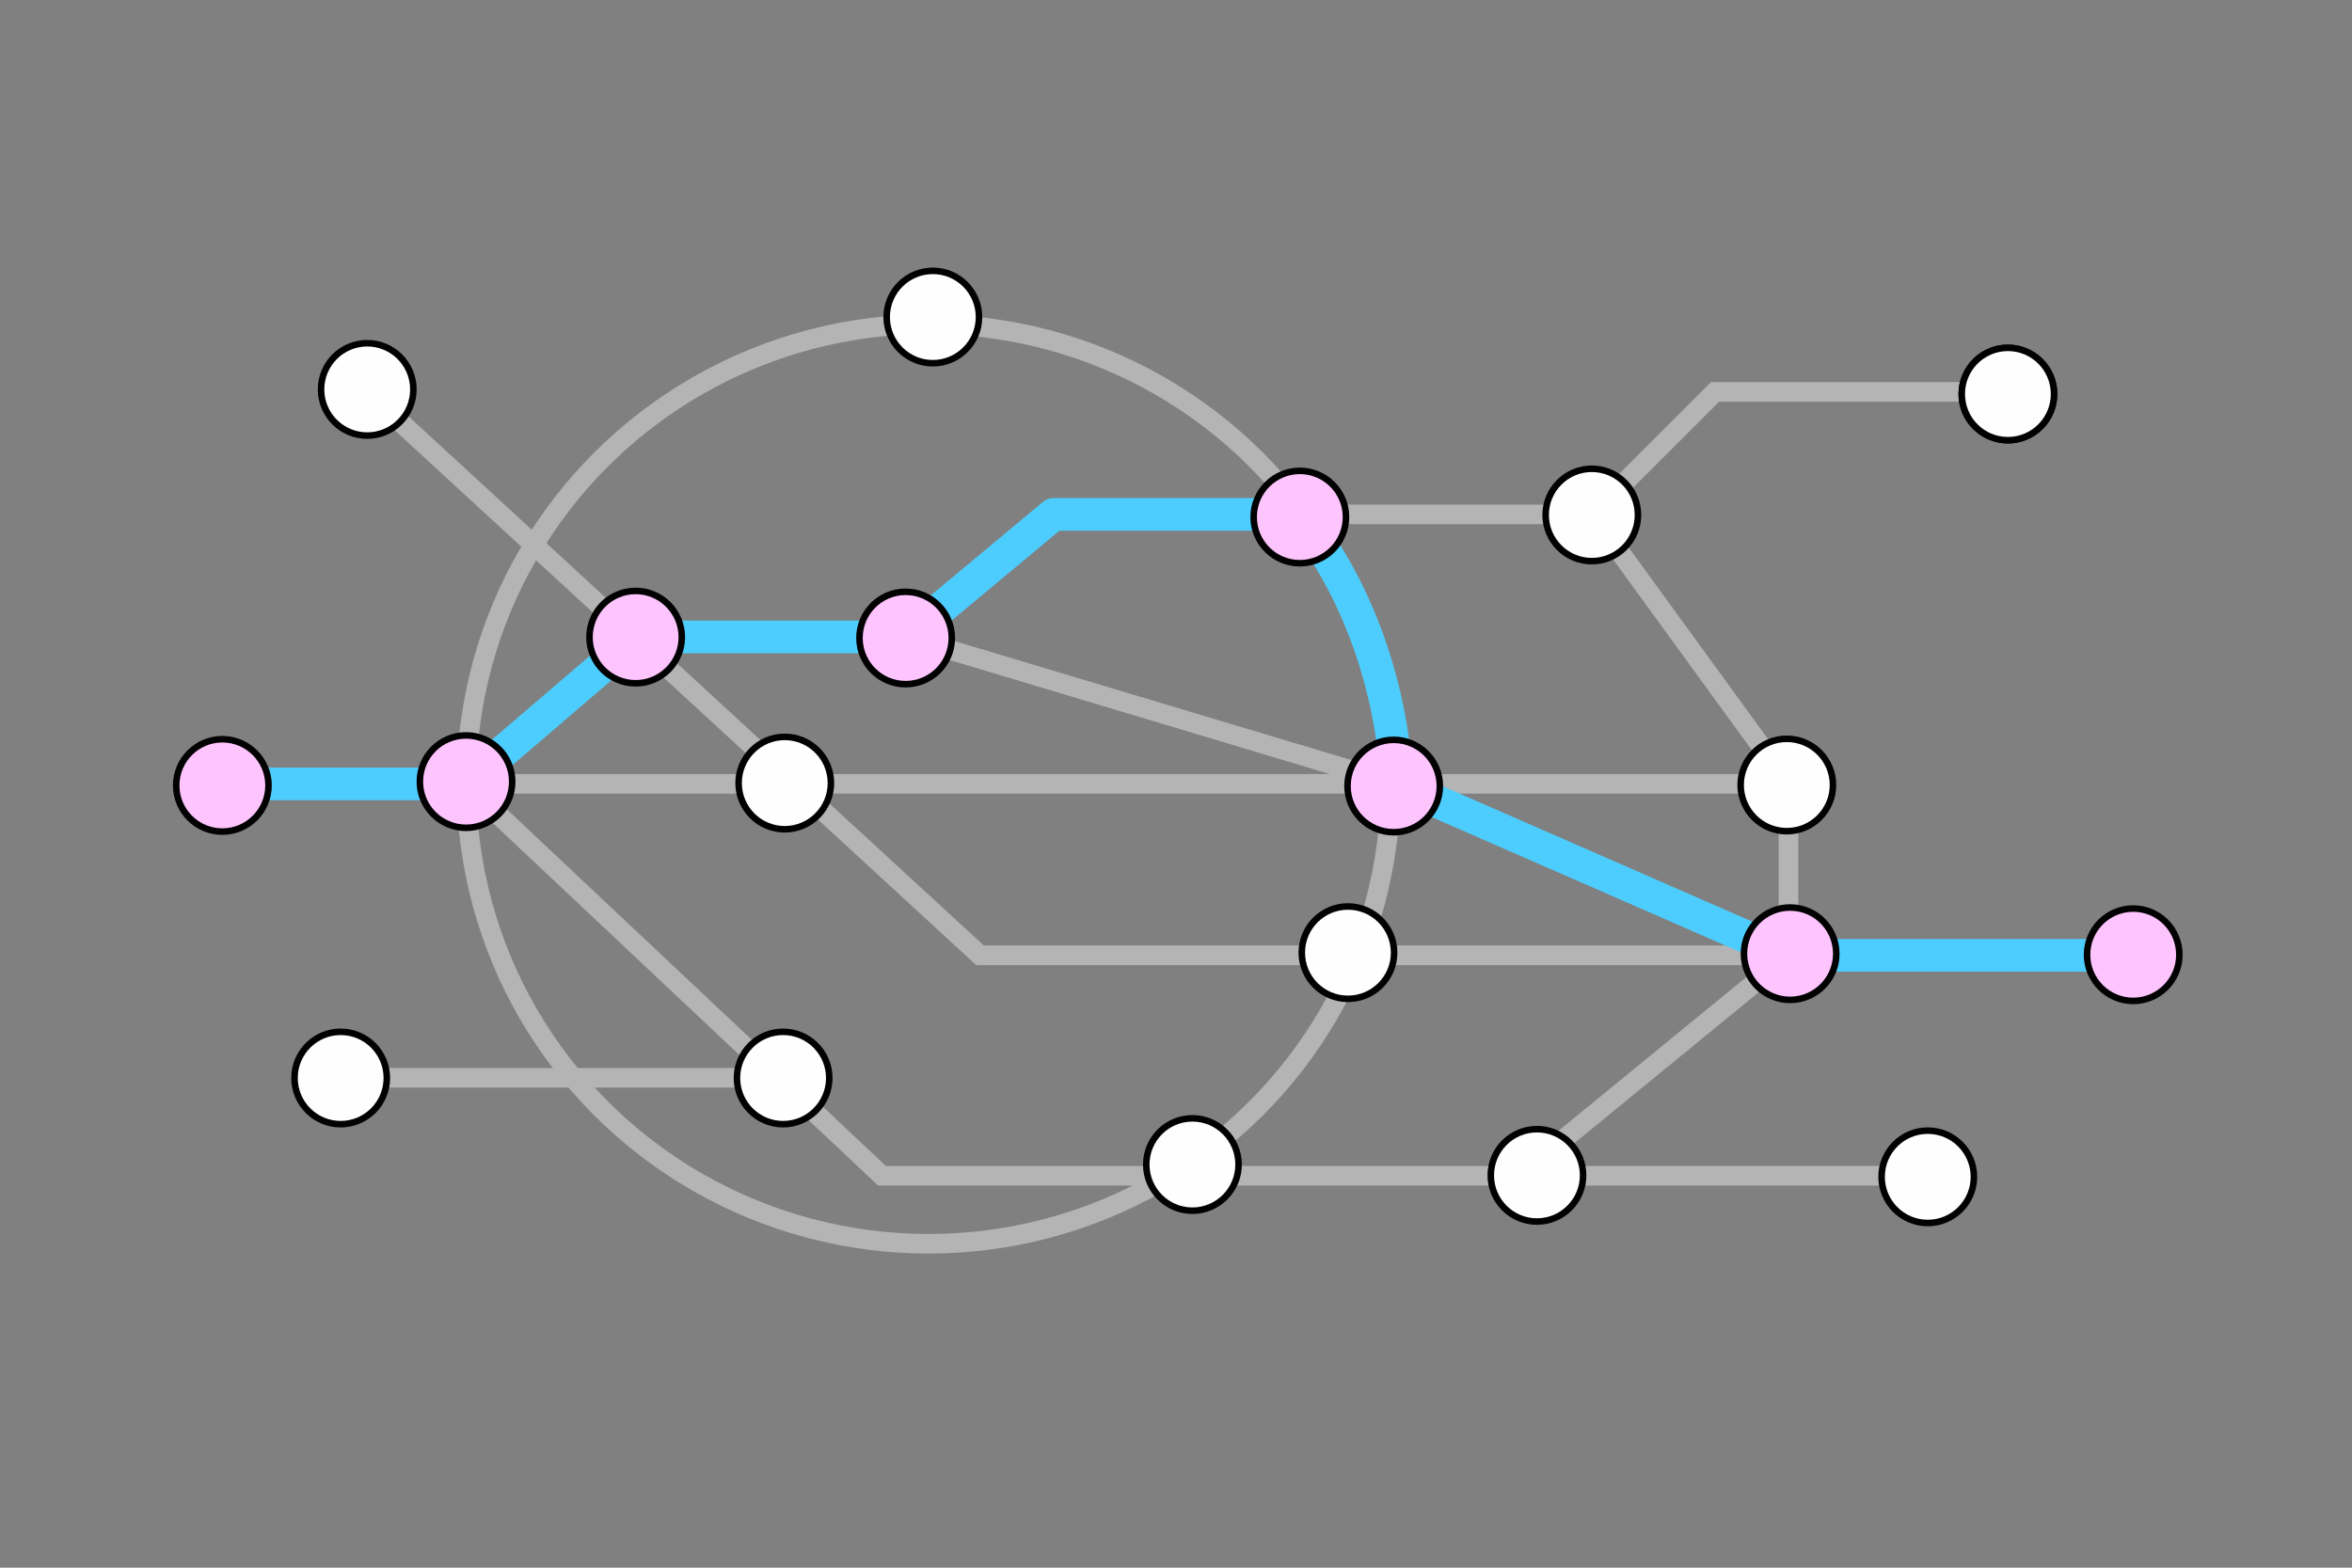<?xml version="1.0" encoding="UTF-8" standalone="no"?>
<!-- Created with Inkscape (http://www.inkscape.org/) -->

<svg
   xmlns:dc="http://purl.org/dc/elements/1.1/"
   xmlns:cc="http://creativecommons.org/ns#"
   xmlns:rdf="http://www.w3.org/1999/02/22-rdf-syntax-ns#"
   xmlns:svg="http://www.w3.org/2000/svg"
   xmlns="http://www.w3.org/2000/svg"
   xmlns:sodipodi="http://sodipodi.sourceforge.net/DTD/sodipodi-0.dtd"
   xmlns:inkscape="http://www.inkscape.org/namespaces/inkscape"
   width="360pt"
   height="240pt"
   viewBox="0 0 127 84.667"
   version="1.1"
   id="svg8"
   inkscape:version="0.92.4 (5da689c313, 2019-01-14)"
   sodipodi:docname="output.svg">
  <rect x="0" y="0" width="127" height="84.667" fill="#808080" stroke="none"/>
  <defs
     id="defs2" />
  <sodipodi:namedview
     id="base"
     pagecolor="#ffffff"
     bordercolor="#666666"
     borderopacity="1.0"
     inkscape:pageopacity="0.0"
     inkscape:pageshadow="2"
     inkscape:zoom="1.6612501"
     inkscape:cx="326.56005"
     inkscape:cy="88.793785"
     inkscape:document-units="pt"
     inkscape:current-layer="layer1"
     showgrid="true"
     units="pt"
     inkscape:window-width="1810"
     inkscape:window-height="1079"
     inkscape:window-x="113"
     inkscape:window-y="167"
     inkscape:window-maximized="0"
     showguides="false">
    <inkscape:grid
       type="xygrid"
       id="grid4518" />
  </sodipodi:namedview>
  <g
     inkscape:label="Layer 1"
     inkscape:groupmode="layer"
     id="layer1"
     transform="translate(0,-212.333)"
     style="opacity:0.99">
    <ellipse
       style="opacity:1;fill:none;fill-opacity:1;fill-rule:nonzero;stroke:#b4b4b4;stroke-width:1.058;stroke-linecap:round;stroke-linejoin:round;stroke-miterlimit:4;stroke-dasharray:none;stroke-dashoffset:0;stroke-opacity:1;paint-order:normal"
       id="path853"
       cx="50.139"
       cy="254.674"
       rx="24.955"
       ry="24.833" />
    <path
       style="fill:none;stroke:#b4b4b4;stroke-width:1.058;stroke-linecap:butt;stroke-linejoin:miter;stroke-miterlimit:4;stroke-dasharray:none;stroke-opacity:1"
       d="m 14.552,254.667 h 82.021"
       id="path855"
       inkscape:connector-curvature="0"
       sodipodi:nodetypes="cc" />
    <path
       style="fill:none;stroke:#b4b4b4;stroke-width:1.058;stroke-linecap:butt;stroke-linejoin:miter;stroke-miterlimit:4;stroke-dasharray:none;stroke-opacity:1"
       d="m 25.135,254.667 9.26,-7.938 h 14.552 l 7.937,-6.615 h 29.104 l 10.583,14.552 v 9.26 L 82.021,275.833 H 47.625 L 25.135,254.667"
       id="path857"
       inkscape:connector-curvature="0"
       sodipodi:nodetypes="cccccccccc" />
    <path
       style="fill:none;stroke:#b4b4b4;stroke-width:1.058;stroke-linecap:butt;stroke-linejoin:miter;stroke-miterlimit:4;stroke-dasharray:none;stroke-opacity:1"
       d="m 48.948,246.729 26.458,7.938 21.167,9.26 h 17.198"
       id="path859"
       inkscape:connector-curvature="0"
       sodipodi:nodetypes="cc" />
    <path
       style="fill:none;stroke:#b4b4b4;stroke-width:1.058;stroke-linecap:butt;stroke-linejoin:miter;stroke-miterlimit:4;stroke-dasharray:none;stroke-opacity:1"
       d="M 96.573,263.927 52.917,263.927 19.844,233.5"
       id="path865"
       inkscape:connector-curvature="0"
       sodipodi:nodetypes="ccc" />
    <path
       style="fill:none;stroke:#b4b4b4;stroke-width:1.058;stroke-linecap:butt;stroke-linejoin:miter;stroke-miterlimit:4;stroke-dasharray:none;stroke-opacity:1"
       d="M 42.333,270.542 H 18.521"
       id="path867"
       inkscape:connector-curvature="0" />
    <path
       style="fill:none;stroke:#b4b4b4;stroke-width:1.058;stroke-linecap:butt;stroke-linejoin:miter;stroke-opacity:1;stroke-miterlimit:4;stroke-dasharray:none"
       d="m 85.99,240.115 6.615,-6.615 h 13.229"
       id="path841"
       inkscape:connector-curvature="0" />
    <path
       style="fill:none;stroke:#b4b4b4;stroke-width:1.058;stroke-linecap:butt;stroke-linejoin:miter;stroke-opacity:1;stroke-miterlimit:4;stroke-dasharray:none"
       d="M 82.021,275.833 H 101.865"
       id="path843"
       inkscape:connector-curvature="0" />
    <ellipse
       ry="2.495"
       rx="2.493"
       cy="233.364"
       cx="19.828"
       id="ellipse849"
       style="opacity:1;fill:#ffffff;fill-opacity:1;fill-rule:nonzero;stroke:#000000;stroke-width:0.353;stroke-linecap:round;stroke-linejoin:round;stroke-miterlimit:4;stroke-dasharray:none;stroke-dashoffset:0;stroke-opacity:1;paint-order:normal" />
    <ellipse
       ry="2.495"
       rx="2.493"
       cy="270.553"
       cx="18.395"
       id="ellipse855"
       style="opacity:1;fill:#ffffff;fill-opacity:1;fill-rule:nonzero;stroke:#000000;stroke-width:0.353;stroke-linecap:round;stroke-linejoin:round;stroke-miterlimit:4;stroke-dasharray:none;stroke-dashoffset:0;stroke-opacity:1;paint-order:normal" />
    <ellipse
       ry="2.495"
       rx="2.493"
       cy="263.784"
       cx="72.785"
       id="ellipse859"
       style="opacity:1;fill:#ffffff;fill-opacity:1;fill-rule:nonzero;stroke:#000000;stroke-width:0.353;stroke-linecap:round;stroke-linejoin:round;stroke-miterlimit:4;stroke-dasharray:none;stroke-dashoffset:0;stroke-opacity:1;paint-order:normal" />
    <ellipse
       style="opacity:1;fill:#ffffff;fill-opacity:1;fill-rule:nonzero;stroke:#000000;stroke-width:0.353;stroke-linecap:round;stroke-linejoin:round;stroke-miterlimit:4;stroke-dasharray:none;stroke-dashoffset:0;stroke-opacity:1;paint-order:normal"
       id="ellipse861"
       cx="42.285"
       cy="270.553"
       rx="2.493"
       ry="2.495" />
    <ellipse
       style="opacity:1;fill:#ffffff;fill-opacity:1;fill-rule:nonzero;stroke:#000000;stroke-width:0.353;stroke-linecap:round;stroke-linejoin:round;stroke-miterlimit:4;stroke-dasharray:none;stroke-dashoffset:0;stroke-opacity:1;paint-order:normal"
       id="ellipse863"
       cx="96.482"
       cy="254.729"
       rx="2.493"
       ry="2.495" />
    <ellipse
       style="opacity:1;fill:#ffffff;fill-opacity:1;fill-rule:nonzero;stroke:#000000;stroke-width:0.353;stroke-linecap:round;stroke-linejoin:round;stroke-miterlimit:4;stroke-dasharray:none;stroke-dashoffset:0;stroke-opacity:1;paint-order:normal"
       id="ellipse871"
       cx="108.42"
       cy="233.613"
       rx="2.493"
       ry="2.495" />
    <ellipse
       ry="2.495"
       rx="2.493"
       cy="233.613"
       cx="108.42"
       id="ellipse873"
       style="opacity:1;fill:#ffffff;fill-opacity:1;fill-rule:nonzero;stroke:#000000;stroke-width:0.353;stroke-linecap:round;stroke-linejoin:round;stroke-miterlimit:4;stroke-dasharray:none;stroke-dashoffset:0;stroke-opacity:1;paint-order:normal" />
    <ellipse
       style="opacity:1;fill:#ffffff;fill-opacity:1;fill-rule:nonzero;stroke:#000000;stroke-width:0.353;stroke-linecap:round;stroke-linejoin:round;stroke-miterlimit:4;stroke-dasharray:none;stroke-dashoffset:0;stroke-opacity:1;paint-order:normal"
       id="ellipse875"
       cx="85.952"
       cy="240.145"
       rx="2.493"
       ry="2.495" />
    <ellipse
       ry="2.495"
       rx="2.493"
       cy="229.455"
       cx="50.37"
       id="ellipse877"
       style="opacity:1;fill:#ffffff;fill-opacity:1;fill-rule:nonzero;stroke:#000000;stroke-width:0.353;stroke-linecap:round;stroke-linejoin:round;stroke-miterlimit:4;stroke-dasharray:none;stroke-dashoffset:0;stroke-opacity:1;paint-order:normal" />
    <ellipse
       ry="2.495"
       rx="2.493"
       cy="254.625"
       cx="42.374"
       id="ellipse881"
       style="opacity:1;fill:#ffffff;fill-opacity:1;fill-rule:nonzero;stroke:#000000;stroke-width:0.353;stroke-linecap:round;stroke-linejoin:round;stroke-miterlimit:4;stroke-dasharray:none;stroke-dashoffset:0;stroke-opacity:1;paint-order:normal" />
    <ellipse
       ry="2.495"
       rx="2.493"
       cy="275.226"
       cx="64.386"
       id="ellipse883"
       style="opacity:1;fill:#ffffff;fill-opacity:1;fill-rule:nonzero;stroke:#000000;stroke-width:0.353;stroke-linecap:round;stroke-linejoin:round;stroke-miterlimit:4;stroke-dasharray:none;stroke-dashoffset:0;stroke-opacity:1;paint-order:normal" />
    <ellipse
       ry="2.495"
       rx="2.493"
       cy="275.89"
       cx="104.093"
       id="ellipse885"
       style="opacity:1;fill:#ffffff;fill-opacity:1;fill-rule:nonzero;stroke:#000000;stroke-width:0.353;stroke-linecap:round;stroke-linejoin:round;stroke-miterlimit:4;stroke-dasharray:none;stroke-dashoffset:0;stroke-opacity:1;paint-order:normal" />
    <ellipse
       style="opacity:1;fill:#ffffff;fill-opacity:1;fill-rule:nonzero;stroke:#000000;stroke-width:0.353;stroke-linecap:round;stroke-linejoin:round;stroke-miterlimit:4;stroke-dasharray:none;stroke-dashoffset:0;stroke-opacity:1;paint-order:normal"
       id="ellipse887"
       cx="82.99"
       cy="275.811"
       rx="2.493"
       ry="2.495" />
    <path
       style="fill:none;stroke:#4cceff;stroke-width:1.764;stroke-linecap:round;stroke-linejoin:round;stroke-opacity:1;stroke-miterlimit:4;stroke-dasharray:none"
       d="m 11.906,254.667 h 13.229 l 9.26,-7.938 h 14.552 l 7.938,-6.615 H 70.115"
       id="path918"
       inkscape:connector-curvature="0" />
    <path
       style="fill:none;stroke:#4cceff;stroke-width:1.764;stroke-linecap:round;stroke-linejoin:round;stroke-opacity:1;stroke-miterlimit:4;stroke-dasharray:none"
       d="m 75.406,254.667 c 0,0 0,-7.938 -5.292,-14.552"
       id="path920"
       inkscape:connector-curvature="0" />
    <path
       style="fill:none;stroke:#4cceff;stroke-width:1.764;stroke-linecap:round;stroke-linejoin:round;stroke-opacity:1;stroke-miterlimit:4;stroke-dasharray:none"
       d="m 75.406,254.667 21.167,9.26 h 18.521"
       id="path922"
       inkscape:connector-curvature="0" />
    <ellipse
       style="opacity:1;fill:#ffc5ff;fill-opacity:1;fill-rule:nonzero;stroke:#000000;stroke-width:0.353;stroke-linecap:round;stroke-linejoin:round;stroke-miterlimit:4;stroke-dasharray:none;stroke-dashoffset:0;stroke-opacity:1;paint-order:normal"
       id="path847"
       cx="12.006"
       cy="254.751"
       rx="2.493"
       ry="2.495" />
    <ellipse
       style="opacity:1;fill:#ffc5ff;fill-opacity:1;fill-rule:nonzero;stroke:#000000;stroke-width:0.353;stroke-linecap:round;stroke-linejoin:round;stroke-miterlimit:4;stroke-dasharray:none;stroke-dashoffset:0;stroke-opacity:1;paint-order:normal"
       id="ellipse851"
       cx="34.322"
       cy="246.742"
       rx="2.493"
       ry="2.495" />
    <ellipse
       style="opacity:1;fill:#ffc5ff;fill-opacity:1;fill-rule:nonzero;stroke:#000000;stroke-width:0.353;stroke-linecap:round;stroke-linejoin:round;stroke-miterlimit:4;stroke-dasharray:none;stroke-dashoffset:0;stroke-opacity:1;paint-order:normal"
       id="ellipse853"
       cx="25.164"
       cy="254.546"
       rx="2.493"
       ry="2.495" />
    <ellipse
       ry="2.495"
       rx="2.493"
       cy="254.785"
       cx="75.254"
       id="ellipse857"
       style="opacity:1;fill:#ffc5ff;fill-opacity:1;fill-rule:nonzero;stroke:#000000;stroke-width:0.353;stroke-linecap:round;stroke-linejoin:round;stroke-miterlimit:4;stroke-dasharray:none;stroke-dashoffset:0;stroke-opacity:1;paint-order:normal" />
    <ellipse
       style="opacity:1;fill:#ffc5ff;fill-opacity:1;fill-rule:nonzero;stroke:#000000;stroke-width:0.353;stroke-linecap:round;stroke-linejoin:round;stroke-miterlimit:4;stroke-dasharray:none;stroke-dashoffset:0;stroke-opacity:1;paint-order:normal"
       id="ellipse865"
       cx="96.66"
       cy="263.84"
       rx="2.493"
       ry="2.495" />
    <ellipse
       ry="2.495"
       rx="2.493"
       cy="240.257"
       cx="70.186"
       id="ellipse867"
       style="opacity:1;fill:#ffc5ff;fill-opacity:1;fill-rule:nonzero;stroke:#000000;stroke-width:0.353;stroke-linecap:round;stroke-linejoin:round;stroke-miterlimit:4;stroke-dasharray:none;stroke-dashoffset:0;stroke-opacity:1;paint-order:normal" />
    <ellipse
       ry="2.495"
       rx="2.493"
       cy="263.896"
       cx="115.186"
       id="ellipse869"
       style="opacity:1;fill:#ffc5ff;fill-opacity:1;fill-rule:nonzero;stroke:#000000;stroke-width:0.353;stroke-linecap:round;stroke-linejoin:round;stroke-miterlimit:4;stroke-dasharray:none;stroke-dashoffset:0;stroke-opacity:1;paint-order:normal" />
    <ellipse
       style="opacity:1;fill:#ffc5ff;fill-opacity:1;fill-rule:nonzero;stroke:#000000;stroke-width:0.353;stroke-linecap:round;stroke-linejoin:round;stroke-miterlimit:4;stroke-dasharray:none;stroke-dashoffset:0;stroke-opacity:1;paint-order:normal"
       id="ellipse879"
       cx="48.901"
       cy="246.789"
       rx="2.493"
       ry="2.495" />
  </g>
</svg>
